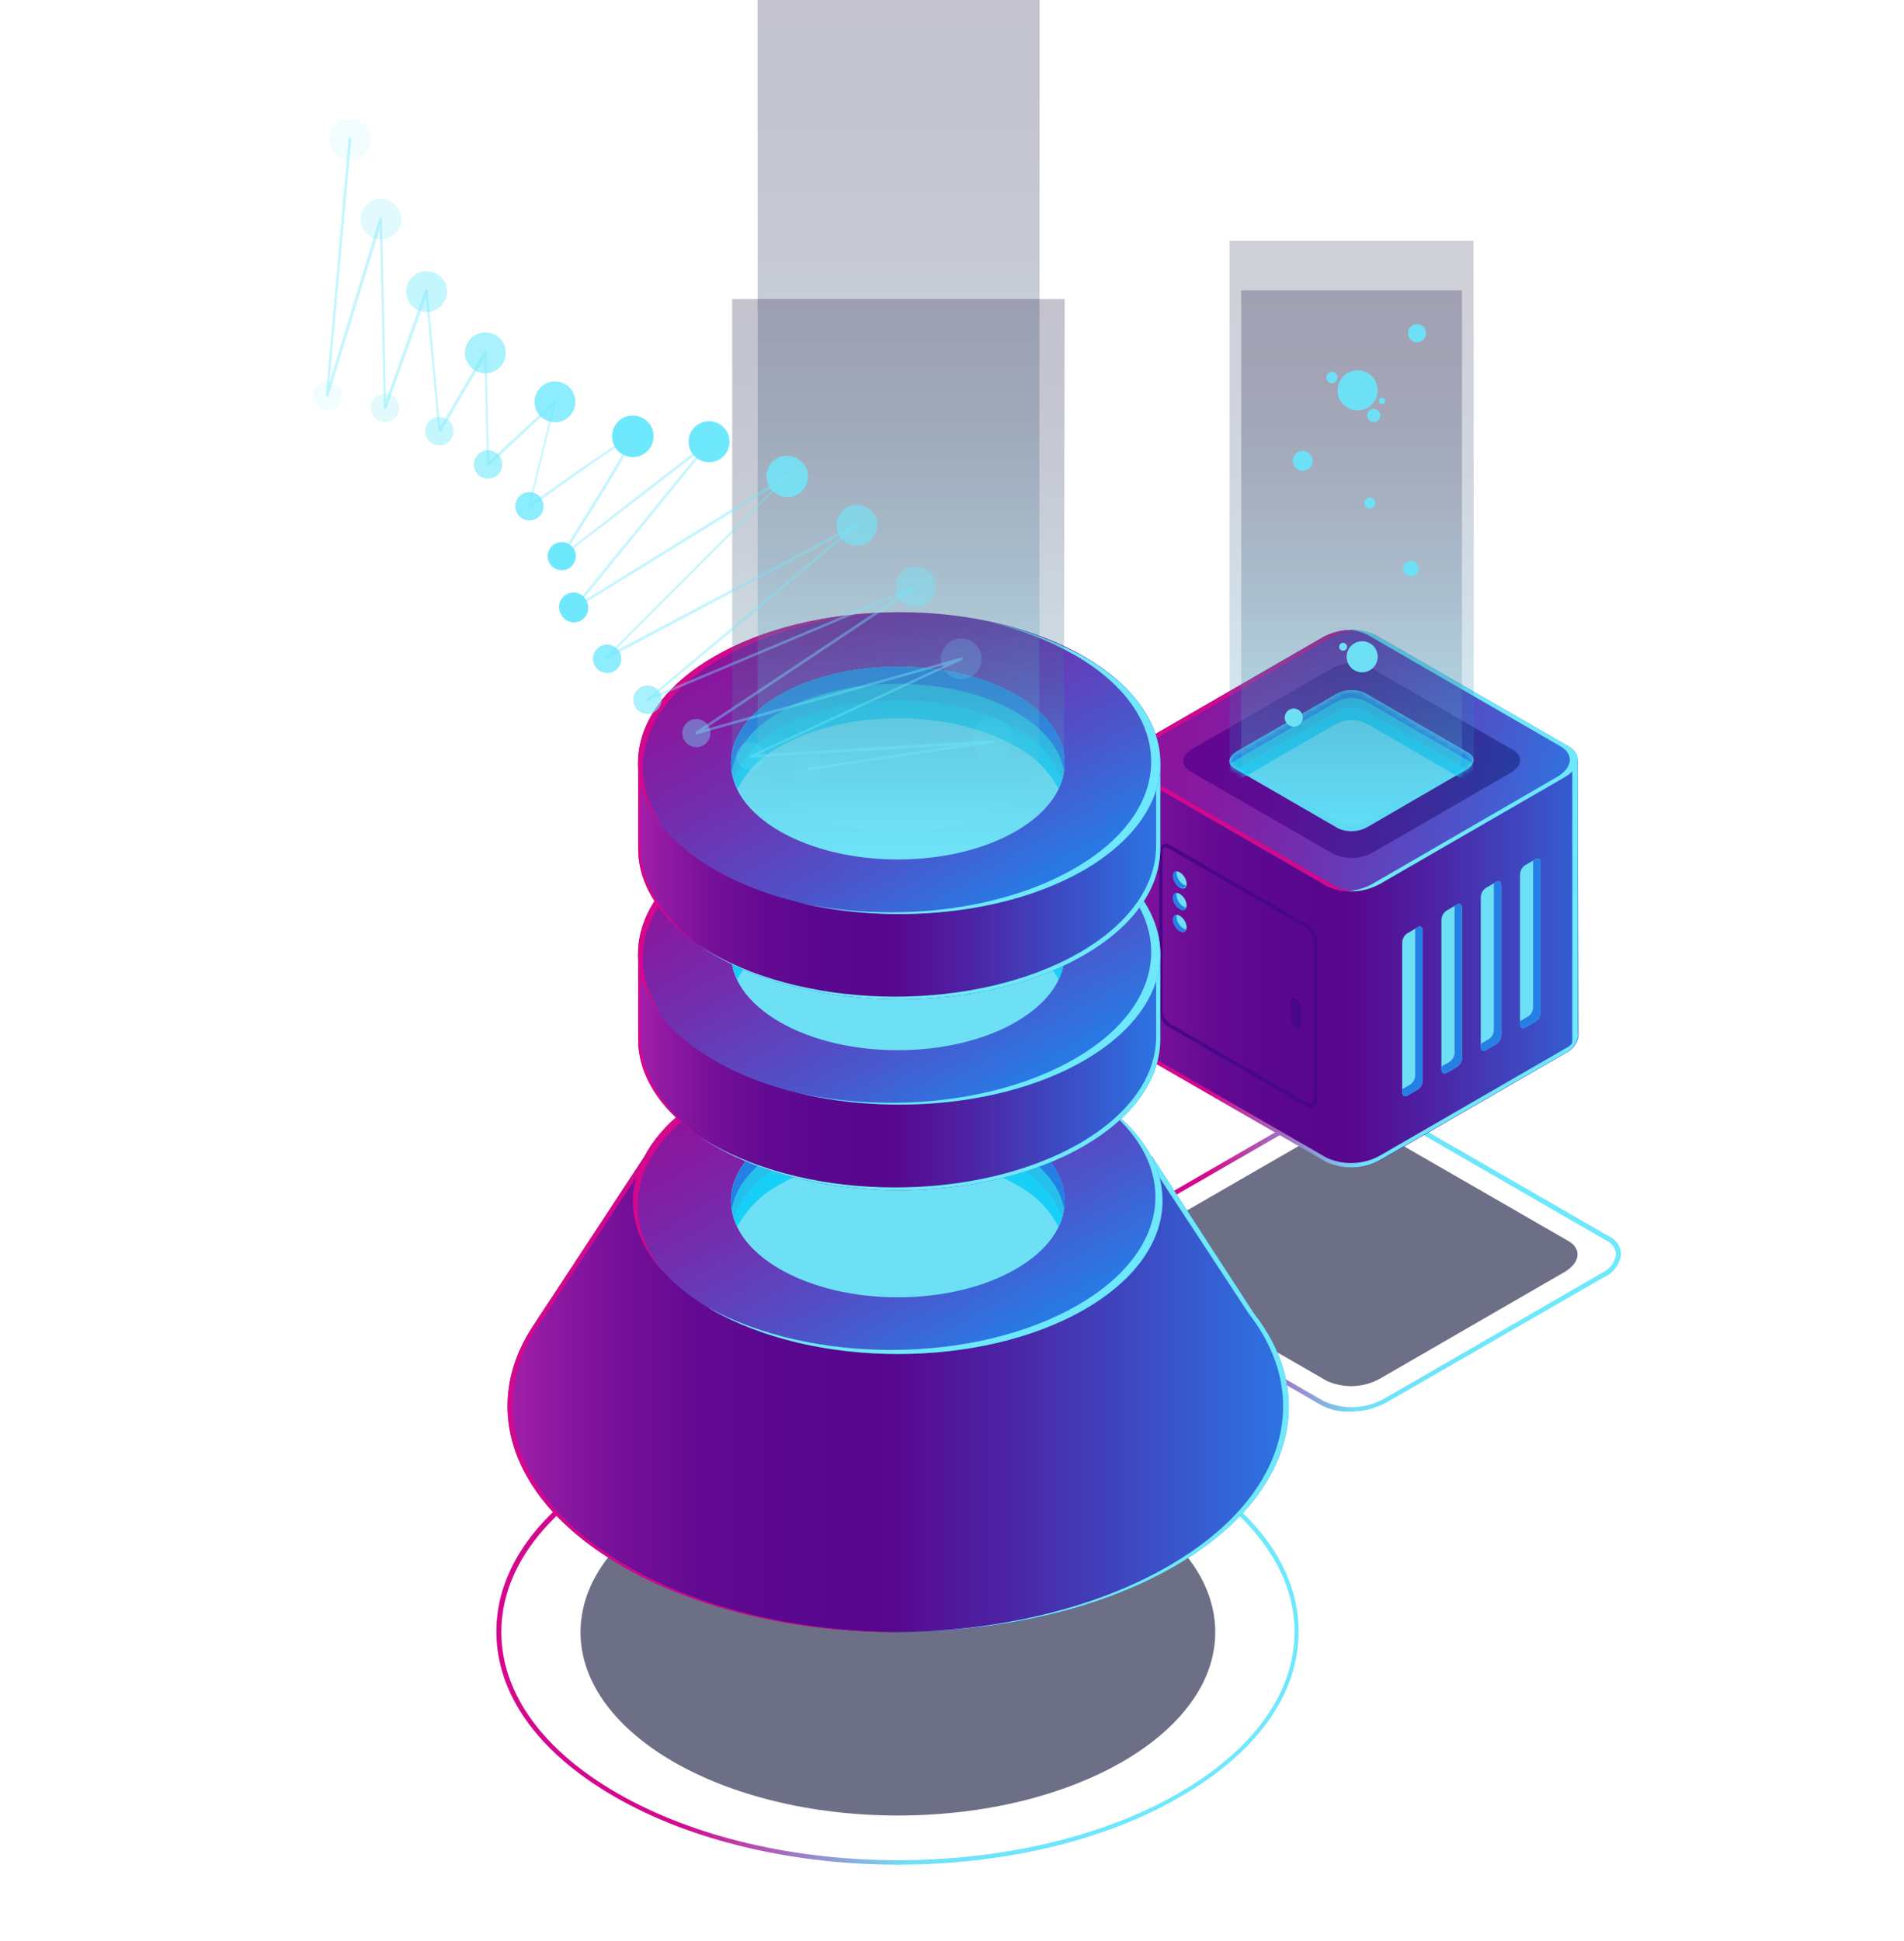 <svg width="314" height="320" viewBox="0 0 314 320" fill="none" xmlns="http://www.w3.org/2000/svg">
<g clip-path="url(#clip0_291_1568)">
<path opacity="0.6" d="M218.804 227.676L187.004 209.353C184.759 208.043 185.133 205.778 187.64 204.262L218.093 186.689C219.425 185.938 220.916 185.513 222.444 185.448C223.972 185.382 225.493 185.679 226.885 186.314L258.684 204.637C260.929 205.947 260.555 208.212 258.048 209.709L227.595 227.301C226.261 228.048 224.771 228.471 223.244 228.536C221.717 228.601 220.196 228.306 218.804 227.676Z" fill="#0C0F38"/>
<path d="M222.564 232.748C220.939 232.799 219.329 232.432 217.887 231.681L180.607 210.102C180.041 209.838 179.557 209.425 179.208 208.908C178.859 208.39 178.657 207.787 178.624 207.163C178.711 206.357 179.008 205.588 179.483 204.932C179.959 204.275 180.598 203.754 181.336 203.42L217.214 182.702C218.845 181.795 220.666 181.284 222.531 181.209C224.396 181.135 226.252 181.498 227.951 182.272L265.362 203.851C265.925 204.113 266.407 204.523 266.756 205.037C267.105 205.551 267.309 206.15 267.345 206.77C267.258 207.577 266.961 208.346 266.486 209.002C266.01 209.659 265.371 210.18 264.633 210.514L228.624 231.25C226.763 232.255 224.678 232.77 222.564 232.748ZM223.2 181.972C221.24 181.969 219.31 182.458 217.588 183.395L181.635 204.113C181.019 204.381 180.481 204.802 180.072 205.336C179.663 205.87 179.397 206.498 179.297 207.163C179.335 207.654 179.505 208.125 179.788 208.526C180.071 208.928 180.457 209.246 180.906 209.447L218.317 231.026C219.9 231.743 221.628 232.078 223.363 232.003C225.098 231.928 226.792 231.446 228.306 230.595L264.184 209.877C264.803 209.607 265.342 209.183 265.751 208.646C266.16 208.109 266.426 207.476 266.522 206.808C266.483 206.32 266.313 205.853 266.029 205.454C265.746 205.055 265.361 204.741 264.914 204.543L227.502 182.964C226.178 182.267 224.695 181.925 223.2 181.972Z" fill="url(#paint0_linear_291_1568)"/>
<path d="M260.2 125.414H244.468L226.96 115.288C225.566 114.662 224.046 114.37 222.519 114.435C220.993 114.5 219.503 114.92 218.168 115.663L201.333 125.414H185.601V170.949C185.6 171.446 185.742 171.933 186.011 172.351C186.28 172.77 186.664 173.101 187.116 173.307L218.916 191.629C220.309 192.26 221.829 192.554 223.356 192.489C224.883 192.424 226.374 192.002 227.708 191.255L258.161 173.662C258.711 173.417 259.194 173.042 259.569 172.569C259.943 172.097 260.198 171.541 260.312 170.949L260.2 125.414Z" fill="url(#paint1_linear_291_1568)"/>
<path d="M258.049 172.933L227.596 190.525C226.262 191.272 224.771 191.694 223.244 191.759C221.717 191.824 220.196 191.53 218.804 190.9L187.004 172.577C186.55 172.373 186.165 172.042 185.896 171.623C185.627 171.205 185.485 170.717 185.489 170.219V170.949C185.488 171.446 185.63 171.933 185.899 172.351C186.168 172.77 186.551 173.101 187.004 173.307L218.804 191.629C220.196 192.26 221.717 192.554 223.244 192.489C224.771 192.424 226.262 192.002 227.596 191.255L258.049 173.662C258.599 173.417 259.082 173.042 259.457 172.569C259.831 172.097 260.086 171.541 260.2 170.949V170.219C260.086 170.811 259.831 171.367 259.457 171.84C259.082 172.312 258.599 172.687 258.049 172.933Z" fill="url(#paint2_linear_291_1568)"/>
<path d="M186.574 171.679V126.143H202.305L219.14 116.393C220.474 115.646 221.965 115.223 223.492 115.158C225.019 115.093 226.54 115.388 227.932 116.018L245.441 126.143H260.181V125.414H244.449L226.941 115.288C225.547 114.662 224.027 114.37 222.501 114.435C220.974 114.5 219.484 114.92 218.149 115.663L201.314 125.414H185.582V170.949C185.581 171.446 185.723 171.933 185.992 172.351C186.261 172.77 186.645 173.101 187.097 173.307H187.285C187.056 173.102 186.874 172.851 186.752 172.57C186.629 172.289 186.568 171.985 186.574 171.679Z" fill="#D4088C"/>
<path d="M259.302 126.256V171.735C259.236 172.339 258.973 172.904 258.553 173.344C258.987 173.09 259.359 172.744 259.643 172.33C259.928 171.916 260.118 171.444 260.2 170.949V125.526C259.875 125.737 259.574 125.981 259.302 126.256Z" fill="#6EE8FC"/>
<path d="M218.804 146.094L187.004 127.772C184.759 126.462 185.133 124.197 187.64 122.681L218.093 105.088C219.428 104.345 220.919 103.925 222.446 103.864C223.973 103.802 225.493 104.1 226.885 104.733L258.684 123.055C260.929 124.347 260.555 126.63 258.048 128.127L227.595 145.72C226.261 146.466 224.771 146.889 223.244 146.954C221.717 147.019 220.196 146.725 218.804 146.094Z" fill="url(#paint3_linear_291_1568)"/>
<path d="M258.684 123.055L226.885 104.733C225.517 104.035 223.981 103.737 222.451 103.872C223.568 103.916 224.662 104.21 225.65 104.733L257.356 123.055C259.62 124.347 259.339 126.63 256.739 128.127L226.361 145.72C225.021 146.458 223.53 146.88 222.002 146.955C223.953 147.089 225.9 146.661 227.614 145.72L258.067 128.127C260.649 126.63 260.929 124.347 258.684 123.055Z" fill="#6EE8FC"/>
<path d="M219.889 140.798L196.263 127.173C194.58 126.2 194.804 124.496 196.731 123.43L219.402 110.329C220.399 109.771 221.511 109.455 222.652 109.407C223.792 109.358 224.928 109.578 225.968 110.048L249.575 123.692C251.258 124.665 251.034 126.349 249.107 127.435L226.436 140.536C225.441 141.09 224.331 141.402 223.193 141.448C222.056 141.493 220.924 141.271 219.889 140.798Z" fill="url(#paint4_linear_291_1568)"/>
<path d="M220.674 136.568L203.577 126.686C202.361 125.975 202.511 124.815 203.914 123.935L220.338 114.446C221.06 114.045 221.866 113.819 222.691 113.787C223.516 113.754 224.338 113.916 225.089 114.259L242.186 124.141C243.402 124.833 243.252 126.012 241.849 126.873L225.5 136.362C224.771 136.779 223.952 137.014 223.112 137.05C222.273 137.086 221.437 136.921 220.674 136.568Z" fill="#6DE0F6"/>
<path d="M220.225 146.094L188.426 127.772C186.181 126.462 186.555 124.197 189.062 122.681L219.515 105.088C220.833 104.365 222.297 103.95 223.798 103.872C221.851 103.746 219.907 104.168 218.187 105.088L187.734 122.681C185.133 124.197 184.853 126.424 187.098 127.772L218.897 146.094C220.29 146.796 221.853 147.088 223.405 146.936C222.295 146.906 221.206 146.618 220.225 146.094Z" fill="#D4088C"/>
<mask id="mask0_291_1568" style="mask-type:luminance" maskUnits="userSpaceOnUse" x="202" y="113" width="42" height="25">
<path d="M220.674 136.568L203.577 126.686C202.361 125.975 202.511 124.815 203.914 123.935L220.338 114.446C221.06 114.045 221.866 113.819 222.691 113.787C223.516 113.754 224.338 113.916 225.089 114.259L242.186 124.141C243.402 124.833 243.252 126.012 241.849 126.873L225.5 136.362C224.771 136.779 223.952 137.014 223.112 137.05C222.273 137.086 221.437 136.921 220.674 136.568Z" fill="white"/>
</mask>
<g mask="url(#mask0_291_1568)">
<path d="M203.914 125.282L220.337 115.794C221.058 115.39 221.863 115.16 222.689 115.125C223.514 115.089 224.336 115.247 225.089 115.588L242.204 125.47C242.433 125.616 242.635 125.8 242.803 126.012C242.905 125.854 242.97 125.676 242.995 125.49C243.019 125.304 243.002 125.114 242.945 124.935C242.888 124.756 242.792 124.592 242.664 124.455C242.536 124.318 242.379 124.21 242.204 124.141L225.089 114.259C224.337 113.916 223.516 113.754 222.691 113.787C221.866 113.819 221.059 114.045 220.337 114.446L203.914 123.935C202.81 124.571 202.492 125.451 202.96 126.143C203.209 125.789 203.535 125.494 203.914 125.282Z" fill="#267FE5"/>
<path d="M203.914 126.892L220.338 117.403C221.058 116.999 221.864 116.77 222.689 116.734C223.514 116.698 224.336 116.857 225.089 117.197L242.205 127.079C242.387 127.198 242.551 127.343 242.691 127.51C242.825 127.355 242.92 127.17 242.969 126.971C243.018 126.772 243.018 126.564 242.971 126.365C242.923 126.166 242.829 125.98 242.696 125.825C242.563 125.669 242.394 125.547 242.205 125.47L225.089 115.588C224.336 115.247 223.514 115.089 222.689 115.125C221.864 115.16 221.058 115.39 220.338 115.794L203.914 125.282C202.754 125.956 202.455 126.892 203.072 127.603C203.296 127.306 203.584 127.063 203.914 126.892Z" fill="#25BFEC"/>
<path d="M203.222 129.381C203.43 129.179 203.663 129.003 203.914 128.857L220.338 119.368C221.06 118.97 221.865 118.744 222.689 118.708C223.513 118.672 224.335 118.828 225.089 119.163L242.205 129.063C242.324 129.133 242.437 129.215 242.541 129.306C242.717 129.162 242.852 128.975 242.934 128.763C243.015 128.551 243.04 128.322 243.006 128.097C242.972 127.872 242.881 127.66 242.74 127.482C242.6 127.304 242.415 127.165 242.205 127.079L225.089 117.197C224.336 116.857 223.514 116.698 222.689 116.734C221.864 116.77 221.058 116.999 220.338 117.403L203.914 126.892C202.642 127.622 202.399 128.67 203.222 129.381Z" fill="#18D0F7"/>
</g>
<path d="M233.825 179.633L232.066 180.662C231.599 180.924 231.243 180.662 231.243 180.026V155.452C231.243 155.146 231.317 154.844 231.461 154.573C231.605 154.302 231.812 154.07 232.066 153.899L233.825 152.869C234.273 152.607 234.629 152.869 234.629 153.506V178.079C234.631 178.384 234.559 178.685 234.419 178.956C234.279 179.227 234.075 179.459 233.825 179.633Z" fill="#6DE0F6"/>
<path d="M233.825 152.869L233.394 153.113V177.256C233.395 177.562 233.32 177.864 233.176 178.135C233.033 178.406 232.825 178.638 232.571 178.809L231.243 179.595V180.026C231.243 180.643 231.599 180.924 232.066 180.662L233.825 179.633C234.075 179.459 234.279 179.227 234.419 178.956C234.559 178.685 234.631 178.384 234.629 178.079V153.506C234.629 152.888 234.273 152.607 233.825 152.869Z" fill="#267FE5"/>
<path d="M240.297 175.89L238.538 176.919C238.089 177.162 237.715 176.919 237.715 176.283V151.709C237.715 151.402 237.79 151.1 237.933 150.83C238.077 150.559 238.285 150.327 238.538 150.156L240.297 149.126C240.746 148.864 241.12 149.126 241.12 149.744V174.336C241.12 174.643 241.045 174.945 240.902 175.216C240.758 175.486 240.551 175.718 240.297 175.89Z" fill="#6DE0F6"/>
<path d="M246.788 172.146L245.029 173.157C244.562 173.419 244.206 173.157 244.206 172.539V147.966C244.206 147.659 244.281 147.357 244.424 147.086C244.568 146.816 244.776 146.584 245.029 146.412L246.788 145.383C247.237 145.121 247.592 145.383 247.592 146.001V170.593C247.595 170.898 247.523 171.199 247.382 171.47C247.242 171.74 247.038 171.973 246.788 172.146Z" fill="#6DE0F6"/>
<path d="M253.26 168.403L251.501 169.414C251.053 169.676 250.678 169.414 250.678 168.796V144.223C250.678 143.916 250.753 143.614 250.896 143.343C251.04 143.072 251.248 142.841 251.501 142.669L253.26 141.64C253.709 141.378 254.083 141.64 254.083 142.258V166.831C254.079 167.14 254.002 167.442 253.859 167.716C253.716 167.989 253.511 168.224 253.26 168.403Z" fill="#6DE0F6"/>
<path d="M240.297 149.126L239.885 149.37V173.513C239.886 173.819 239.811 174.121 239.667 174.392C239.524 174.663 239.316 174.894 239.062 175.066L237.715 175.852V176.283C237.715 176.9 238.089 177.162 238.538 176.919L240.297 175.89C240.551 175.718 240.758 175.486 240.902 175.216C241.045 174.945 241.12 174.643 241.12 174.336V149.744C241.12 149.145 240.746 148.864 240.297 149.126Z" fill="#267FE5"/>
<path d="M246.788 145.383L246.357 145.626V169.77C246.358 170.076 246.283 170.378 246.14 170.649C245.996 170.92 245.788 171.151 245.534 171.323L244.206 172.109V172.539C244.206 173.157 244.562 173.419 245.029 173.157L246.788 172.146C247.038 171.973 247.242 171.74 247.382 171.47C247.523 171.199 247.595 170.898 247.592 170.593V146.001C247.592 145.402 247.237 145.121 246.788 145.383Z" fill="#267FE5"/>
<path d="M253.26 141.64L252.83 141.883V166.027C252.832 166.331 252.76 166.632 252.62 166.903C252.48 167.174 252.276 167.406 252.025 167.58L250.678 168.366V168.796C250.678 169.414 251.053 169.676 251.501 169.414L253.26 168.403C253.511 168.224 253.716 167.989 253.859 167.716C254.002 167.442 254.079 167.14 254.083 166.831V142.258C254.083 141.659 253.709 141.378 253.26 141.64Z" fill="#267FE5"/>
<path d="M216.148 182.646C215.916 182.643 215.69 182.579 215.493 182.459L192.597 169.227C192.162 168.928 191.806 168.529 191.558 168.063C191.311 167.597 191.179 167.078 191.175 166.55V140.536C191.152 140.294 191.193 140.05 191.295 139.83C191.397 139.61 191.556 139.42 191.755 139.282C191.922 139.181 192.113 139.128 192.307 139.128C192.502 139.128 192.692 139.181 192.859 139.282L215.773 152.514C216.204 152.821 216.557 153.224 216.804 153.692C217.051 154.16 217.185 154.68 217.195 155.209V181.28C217.216 181.524 217.174 181.769 217.072 181.992C216.971 182.215 216.813 182.408 216.615 182.552C216.469 182.62 216.309 182.653 216.148 182.646ZM192.223 139.694H192.017C191.908 139.795 191.824 139.921 191.772 140.06C191.72 140.2 191.701 140.35 191.718 140.498V166.513C191.726 166.944 191.833 167.368 192.031 167.751C192.229 168.134 192.512 168.466 192.859 168.721L215.773 181.953C215.858 182.005 215.955 182.032 216.054 182.032C216.153 182.032 216.25 182.005 216.335 181.953C216.452 181.858 216.544 181.734 216.599 181.593C216.655 181.452 216.673 181.299 216.653 181.149V155.265C216.645 154.829 216.537 154.401 216.335 154.014C216.134 153.628 215.846 153.293 215.493 153.038L192.597 139.806C192.494 139.746 192.379 139.708 192.26 139.694H192.223Z" fill="#480689"/>
<path d="M195.702 145.72C195.702 146.431 195.197 146.712 194.58 146.356C194.262 146.151 193.996 145.876 193.801 145.551C193.606 145.227 193.489 144.862 193.458 144.485C193.458 143.774 193.963 143.474 194.58 143.83C194.899 144.038 195.166 144.316 195.361 144.644C195.556 144.972 195.672 145.34 195.702 145.72Z" fill="#6DE0F6"/>
<path d="M195.702 149.257C195.702 149.968 195.197 150.249 194.58 149.894C194.262 149.688 193.996 149.413 193.801 149.089C193.606 148.764 193.489 148.399 193.458 148.022C193.458 147.311 193.963 147.03 194.58 147.386C194.898 147.591 195.164 147.866 195.359 148.191C195.553 148.515 195.671 148.88 195.702 149.257Z" fill="#6DE0F6"/>
<path d="M195.702 152.869C195.702 153.58 195.197 153.88 194.58 153.524C194.262 153.319 193.996 153.044 193.801 152.719C193.606 152.395 193.489 152.03 193.458 151.653C193.458 150.942 193.963 150.642 194.58 150.998C194.898 151.203 195.164 151.478 195.359 151.803C195.553 152.127 195.671 152.492 195.702 152.869Z" fill="#6DE0F6"/>
<path d="M195.141 153.075C194.823 152.87 194.557 152.595 194.362 152.27C194.167 151.946 194.05 151.581 194.019 151.204C194.008 151.085 194.008 150.966 194.019 150.848C193.663 150.848 193.401 151.147 193.401 151.653C193.433 152.03 193.55 152.395 193.745 152.719C193.939 153.044 194.206 153.319 194.524 153.524C195.029 153.805 195.44 153.674 195.59 153.225C195.43 153.213 195.276 153.162 195.141 153.075Z" fill="#267FE5"/>
<path d="M195.141 149.463C194.823 149.258 194.557 148.983 194.362 148.658C194.167 148.334 194.05 147.969 194.019 147.592C194.005 147.473 194.005 147.354 194.019 147.236C193.663 147.236 193.401 147.517 193.401 148.022C193.433 148.399 193.55 148.764 193.745 149.089C193.939 149.413 194.206 149.688 194.524 149.894C195.029 150.193 195.44 150.043 195.59 149.613C195.432 149.594 195.279 149.543 195.141 149.463Z" fill="#267FE5"/>
<path d="M195.141 145.832C194.823 145.627 194.557 145.352 194.362 145.027C194.167 144.703 194.05 144.338 194.019 143.961C194.008 143.842 194.008 143.723 194.019 143.605C193.663 143.605 193.401 143.905 193.401 144.41C193.433 144.787 193.55 145.152 193.745 145.476C193.939 145.801 194.206 146.076 194.524 146.281C195.029 146.562 195.44 146.431 195.59 145.982C195.43 145.971 195.276 145.919 195.141 145.832Z" fill="#267FE5"/>
<path d="M214.127 169.676L213.379 169.246C213.254 169.156 213.152 169.038 213.081 168.901C213.009 168.765 212.97 168.614 212.968 168.46V164.904C212.968 164.604 213.155 164.454 213.379 164.585L214.127 165.016C214.254 165.109 214.357 165.23 214.428 165.37C214.499 165.509 214.537 165.664 214.539 165.821V169.358C214.539 169.657 214.277 169.807 214.127 169.676Z" fill="#480689"/>
<path style="mix-blend-mode:lighten" opacity="0.2" d="M243.009 39.696H202.773V125.507C202.787 125.758 202.87 126.001 203.012 126.208C203.153 126.416 203.349 126.581 203.577 126.686L220.674 136.568C221.437 136.921 222.273 137.086 223.112 137.05C223.952 137.015 224.771 136.779 225.5 136.362L241.905 126.892C242.203 126.757 242.464 126.552 242.666 126.294C242.867 126.037 243.004 125.735 243.065 125.414L243.009 39.696Z" fill="url(#paint5_linear_291_1568)"/>
<path style="mix-blend-mode:lighten" opacity="0.25" d="M241.101 47.875H204.7V125.545C204.715 125.771 204.791 125.99 204.919 126.177C205.047 126.365 205.223 126.515 205.429 126.611L220.899 135.539C221.58 135.847 222.323 135.993 223.07 135.963C223.817 135.934 224.547 135.731 225.201 135.37L240.054 126.78C240.318 126.658 240.55 126.476 240.732 126.249C240.914 126.021 241.04 125.755 241.101 125.47V47.875Z" fill="url(#paint6_linear_291_1568)"/>
<path d="M214.857 118.32C214.857 118.717 214.699 119.098 214.419 119.379C214.138 119.66 213.757 119.818 213.36 119.818C212.964 119.818 212.583 119.66 212.302 119.379C212.022 119.098 211.864 118.717 211.864 118.32C211.864 117.923 212.022 117.542 212.302 117.262C212.583 116.981 212.964 116.823 213.36 116.823C213.757 116.823 214.138 116.981 214.419 117.262C214.699 117.542 214.857 117.923 214.857 118.32Z" fill="#6DE0F6"/>
<path d="M227.203 108.289C227.203 108.796 227.052 109.292 226.771 109.713C226.489 110.135 226.089 110.464 225.621 110.658C225.152 110.852 224.637 110.902 224.14 110.803C223.643 110.705 223.186 110.46 222.828 110.102C222.469 109.743 222.225 109.286 222.126 108.789C222.028 108.292 222.078 107.776 222.272 107.307C222.466 106.839 222.795 106.439 223.216 106.157C223.638 105.875 224.133 105.725 224.64 105.725C224.977 105.722 225.311 105.787 225.623 105.915C225.936 106.043 226.219 106.232 226.457 106.47C226.696 106.709 226.885 106.992 227.013 107.305C227.14 107.617 227.205 107.951 227.203 108.289Z" fill="#6DE0F6"/>
<path d="M221.497 107.297C221.859 107.297 222.152 107.004 222.152 106.642C222.152 106.28 221.859 105.987 221.497 105.987C221.136 105.987 220.843 106.28 220.843 106.642C220.843 107.004 221.136 107.297 221.497 107.297Z" fill="#6DE0F6"/>
<path d="M233.937 93.784C233.933 94.035 233.855 94.279 233.713 94.486C233.571 94.693 233.371 94.853 233.139 94.946C232.906 95.04 232.651 95.062 232.405 95.011C232.16 94.96 231.935 94.837 231.759 94.659C231.583 94.48 231.464 94.253 231.416 94.007C231.368 93.76 231.395 93.506 231.491 93.274C231.588 93.043 231.751 92.845 231.96 92.706C232.169 92.567 232.414 92.493 232.665 92.493C232.833 92.493 233 92.526 233.156 92.591C233.311 92.656 233.452 92.752 233.571 92.872C233.689 92.992 233.782 93.135 233.845 93.291C233.908 93.448 233.939 93.615 233.937 93.784Z" fill="#6DE0F6"/>
<path d="M226.829 82.91C226.832 83.093 226.781 83.273 226.682 83.427C226.583 83.58 226.44 83.701 226.271 83.772C226.103 83.844 225.917 83.864 225.738 83.829C225.558 83.794 225.393 83.707 225.264 83.577C225.135 83.448 225.047 83.283 225.012 83.103C224.978 82.924 224.997 82.738 225.069 82.569C225.141 82.401 225.261 82.258 225.415 82.159C225.568 82.059 225.748 82.008 225.931 82.012C226.167 82.017 226.393 82.113 226.56 82.28C226.728 82.448 226.824 82.674 226.829 82.91Z" fill="#6DE0F6"/>
<path d="M216.484 75.986C216.484 76.312 216.387 76.631 216.206 76.902C216.024 77.174 215.766 77.385 215.464 77.509C215.162 77.633 214.83 77.664 214.51 77.599C214.19 77.534 213.897 77.376 213.668 77.143C213.438 76.911 213.283 76.616 213.222 76.295C213.16 75.974 213.195 75.643 213.323 75.342C213.45 75.041 213.664 74.786 213.937 74.607C214.211 74.428 214.531 74.335 214.857 74.338C215.29 74.343 215.704 74.519 216.009 74.828C216.314 75.136 216.484 75.552 216.484 75.986Z" fill="#6DE0F6"/>
<path d="M227.203 64.382C227.199 65.036 227.002 65.675 226.636 66.217C226.269 66.759 225.751 67.181 225.146 67.429C224.541 67.677 223.875 67.74 223.234 67.61C222.593 67.48 222.005 67.163 221.544 66.699C221.083 66.235 220.769 65.645 220.643 65.002C220.517 64.36 220.583 63.695 220.835 63.091C221.086 62.487 221.51 61.971 222.054 61.607C222.598 61.244 223.238 61.05 223.892 61.05C224.328 61.05 224.76 61.137 225.163 61.304C225.566 61.472 225.932 61.718 226.239 62.027C226.547 62.337 226.791 62.704 226.956 63.108C227.121 63.512 227.205 63.945 227.203 64.382Z" fill="#6DE0F6"/>
<path d="M220.562 62.267C220.565 62.386 220.543 62.505 220.499 62.617C220.455 62.728 220.39 62.829 220.306 62.914C220.222 63 220.122 63.068 220.012 63.114C219.902 63.16 219.784 63.184 219.664 63.184C219.416 63.184 219.178 63.086 219.003 62.91C218.828 62.734 218.729 62.496 218.729 62.248C218.729 62 218.828 61.762 219.003 61.587C219.178 61.411 219.416 61.312 219.664 61.312C219.787 61.312 219.909 61.337 220.021 61.386C220.134 61.434 220.236 61.506 220.32 61.595C220.404 61.685 220.469 61.79 220.511 61.906C220.552 62.022 220.57 62.144 220.562 62.267Z" fill="#6DE0F6"/>
<path d="M227.633 68.35C227.653 68.503 227.64 68.659 227.596 68.806C227.551 68.954 227.475 69.091 227.373 69.207C227.271 69.323 227.146 69.417 227.005 69.481C226.865 69.544 226.712 69.577 226.557 69.577C226.403 69.577 226.25 69.544 226.109 69.481C225.969 69.417 225.843 69.323 225.741 69.207C225.64 69.091 225.564 68.954 225.519 68.806C225.474 68.659 225.462 68.503 225.482 68.35C225.516 68.089 225.644 67.849 225.842 67.675C226.04 67.502 226.294 67.406 226.557 67.406C226.82 67.406 227.075 67.502 227.272 67.675C227.47 67.849 227.598 68.089 227.633 68.35Z" fill="#6DE0F6"/>
<path d="M228.437 66.104C228.437 66.243 228.382 66.376 228.284 66.474C228.186 66.573 228.052 66.628 227.913 66.628C227.774 66.628 227.641 66.573 227.543 66.474C227.445 66.376 227.39 66.243 227.39 66.104C227.39 65.965 227.445 65.831 227.543 65.733C227.641 65.635 227.774 65.58 227.913 65.58C228.052 65.58 228.186 65.635 228.284 65.733C228.382 65.831 228.437 65.965 228.437 66.104Z" fill="#6DE0F6"/>
<path d="M233.693 56.428C234.52 56.428 235.19 55.757 235.19 54.93C235.19 54.103 234.52 53.433 233.693 53.433C232.867 53.433 232.197 54.103 232.197 54.93C232.197 55.757 232.867 56.428 233.693 56.428Z" fill="#6DE0F6"/>
<path opacity="0.6" d="M148.077 299.338C176.983 299.338 200.416 285.805 200.416 269.112C200.416 252.419 176.983 238.886 148.077 238.886C119.171 238.886 95.739 252.419 95.739 269.112C95.739 285.805 119.171 299.338 148.077 299.338Z" fill="#0C0F38"/>
<path d="M148.077 307.442C131.242 307.442 114.257 303.699 101.313 296.212C88.761 288.97 81.859 279.368 81.859 269.019C81.859 258.669 88.761 249.087 101.313 241.825C127.052 226.965 168.953 226.965 194.711 241.825C207.244 249.087 214.165 258.669 214.165 269.019C214.165 279.368 207.244 288.97 194.711 296.212C181.897 303.717 164.987 307.442 148.077 307.442ZM148.077 231.494C131.242 231.494 114.538 235.237 101.762 242.555C89.453 249.667 82.682 259.081 82.682 269.094C82.682 279.106 89.453 288.539 101.762 295.632C127.314 310.399 168.859 310.399 194.412 295.632C206.701 288.539 213.473 279.106 213.491 269.094C213.51 259.081 206.701 249.667 194.412 242.555C181.635 235.181 164.856 231.494 148.077 231.494Z" fill="url(#paint7_linear_291_1568)"/>
<path d="M206.795 216.559L189.96 190.637L185.077 201.38C162.911 192.397 133.206 192.434 111.077 201.38L106.307 190.637L87.602 219.085C79.278 232.186 84.253 247.627 102.566 258.201C127.744 272.743 168.56 272.743 193.738 258.201C213.173 246.934 217.551 230.258 206.795 216.559Z" fill="url(#paint8_linear_291_1568)"/>
<path d="M111.9 201.455C123.495 196.932 135.838 194.634 148.283 194.68C135.815 194.543 123.431 196.739 111.769 201.156L111.9 201.455Z" fill="#D4088C"/>
<path d="M185.9 201.362L190.39 191.442L189.96 190.637L185.208 201.081L185.9 201.362Z" fill="#D4088C"/>
<path d="M103.408 258.201C85.076 247.608 80.1 232.261 88.443 219.067L106.681 191.442L106.326 190.619L87.62 219.067C79.296 232.167 84.272 247.608 102.585 258.182C115.23 265.5 131.971 269.243 148.657 269.093C132.271 269.056 115.903 265.5 103.408 258.201Z" fill="#D4088C"/>
<path d="M183.936 201.38L184.086 201.043C172.378 196.666 159.958 194.508 147.46 194.68C159.932 194.598 172.307 196.871 183.936 201.38Z" fill="#6EE8FC"/>
<path d="M109.936 201.455L110.834 201.118L106.55 191.236L105.933 192.247L109.936 201.455Z" fill="#6EE8FC"/>
<path d="M206.795 216.559L189.96 190.637L189.529 191.592L205.916 216.559C216.615 230.258 212.219 246.934 192.728 258.201C180.27 265.406 163.996 269.019 147.666 269.093C164.351 269.093 181.056 265.556 193.775 258.201C213.173 246.934 217.551 230.258 206.795 216.559Z" fill="#6EE8FC"/>
<path d="M178.96 215.848C161.919 225.711 134.254 225.711 117.231 215.848C100.209 205.984 100.172 190.02 117.231 180.175C134.291 170.331 161.938 170.312 178.96 180.175C195.983 190.039 196.02 206.003 178.96 215.848Z" fill="url(#paint9_linear_291_1568)"/>
<path d="M167.513 209.241C156.775 215.454 139.36 215.454 128.605 209.241C117.849 203.027 117.867 192.977 128.605 186.782C139.342 180.587 156.775 180.568 167.513 186.782C178.25 192.996 178.287 203.046 167.513 209.241Z" fill="url(#paint10_linear_291_1568)"/>
<path d="M167.513 209.241C156.775 215.454 139.36 215.454 128.605 209.241C117.849 203.027 117.867 192.977 128.605 186.782C139.342 180.587 156.775 180.568 167.513 186.782C178.25 192.996 178.287 203.046 167.513 209.241Z" fill="#6DE0F6"/>
<path d="M128.623 195.298C139.379 189.084 156.794 189.084 167.531 195.298C170.529 196.858 172.982 199.292 174.565 202.279C177.146 196.926 174.808 191.049 167.531 186.782C156.794 180.568 139.379 180.568 128.623 186.782C121.365 190.974 119.027 196.926 121.59 202.279C123.181 199.298 125.632 196.866 128.623 195.298Z" fill="#18D0F7"/>
<path d="M128.623 192.284C139.379 186.071 156.794 186.071 167.531 192.284C171.059 194.038 173.788 197.069 175.163 200.763C176.66 195.84 174.134 190.581 167.531 186.782C156.794 180.568 139.379 180.568 128.623 186.782C122.039 190.525 119.513 195.84 121.01 200.763C122.376 197.07 125.099 194.037 128.623 192.284Z" fill="#25BFEC"/>
<path d="M128.623 189.608C139.379 183.394 156.794 183.394 167.531 189.608C172.282 192.341 174.92 195.84 175.481 199.434C176.173 194.905 173.611 190.244 167.531 186.782C156.794 180.568 139.379 180.568 128.623 186.782C122.637 190.244 119.981 194.905 120.692 199.434C121.234 195.84 123.872 192.341 128.623 189.608Z" fill="#267FE5"/>
<path d="M117.924 181.074C134.983 171.229 162.649 171.229 179.653 181.074C182.536 182.692 185.154 184.743 187.415 187.156C185.026 184.332 182.142 181.966 178.904 180.175C161.845 170.312 134.198 170.312 117.175 180.175C103.296 188.186 100.714 200.239 109.412 209.784C101.687 200.388 104.493 188.766 117.924 181.074Z" fill="#D4088C"/>
<path d="M178.96 180.175C178.717 180.026 178.437 179.895 178.175 179.764C194.804 189.627 194.673 205.404 177.763 215.174C160.853 224.943 133.88 224.999 116.782 215.585C116.912 215.684 117.05 215.771 117.194 215.847C134.254 225.711 161.919 225.711 178.923 215.847C195.927 205.984 196.02 190.02 178.96 180.175Z" fill="#6EE8FC"/>
<path d="M191.344 171.342V157.268H183.712C182.158 155.964 180.493 154.799 178.736 153.786C161.901 144.073 134.665 144.073 117.849 153.786C116.086 154.799 114.415 155.964 112.854 157.268H105.241V171.36C105.241 177.742 109.45 184.106 117.849 188.953C134.684 198.667 161.919 198.667 178.736 188.953C187.154 184.087 191.344 177.724 191.344 171.342Z" fill="url(#paint11_linear_291_1568)"/>
<path d="M105.634 171.005V157.268H105.241V171.36C105.241 177.069 108.627 182.758 115.379 187.362C108.889 182.571 105.634 176.788 105.634 171.005Z" fill="#D4088C"/>
<path d="M190.67 157.268V170.893C190.67 177.275 186.461 183.638 178.063 188.504C161.227 198.217 133.973 198.217 117.175 188.504C116.315 187.999 115.529 187.493 114.762 186.969C115.716 187.643 116.745 188.317 117.849 188.953C134.684 198.667 161.919 198.667 178.736 188.953C187.154 184.087 191.344 177.724 191.344 171.342V157.268H190.67Z" fill="#6EE8FC"/>
<path d="M148.302 182.159C172.083 182.159 191.362 171.023 191.362 157.286C191.362 143.549 172.083 132.413 148.302 132.413C124.52 132.413 105.241 143.549 105.241 157.286C105.241 171.023 124.52 182.159 148.302 182.159Z" fill="url(#paint12_linear_291_1568)"/>
<path d="M119.009 139.937C128.512 134.887 139.132 132.312 149.892 132.451C138.35 132.189 126.659 134.584 117.849 139.693C104.755 147.18 101.743 158.615 109.225 167.655C102.772 158.409 106.045 147.442 119.009 139.937Z" fill="#D4088C"/>
<path d="M178.736 139.694C173.975 137.059 168.841 135.166 163.51 134.079C168.306 135.199 172.922 136.988 177.221 139.394C194.056 149.108 194.056 164.866 177.221 174.58C164.875 181.71 146.899 183.582 131.56 180.194C147.217 183.937 165.979 182.234 178.736 174.879C195.571 165.147 195.571 149.463 178.736 139.694Z" fill="#6EE8FC"/>
<path d="M167.513 168.516C156.775 174.71 139.36 174.71 128.605 168.516C117.849 162.321 117.867 152.233 128.605 146.057C139.342 139.881 156.775 139.843 167.513 146.057C178.25 152.27 178.287 162.302 167.513 168.516Z" fill="#6DE0F6"/>
<path d="M128.623 154.554C139.379 148.34 156.794 148.34 167.531 154.554C170.529 156.114 172.982 158.548 174.565 161.535C177.146 156.182 174.808 150.305 167.531 146.038C156.794 139.825 139.379 139.825 128.623 146.038C121.365 150.23 119.027 156.182 121.59 161.535C123.181 158.555 125.632 156.122 128.623 154.554Z" fill="#18D0F7"/>
<path d="M128.623 151.541C139.379 145.327 156.794 145.327 167.531 151.541C171.059 153.294 173.788 156.325 175.163 160.019C176.66 155.096 174.134 149.837 167.531 146.038C156.794 139.825 139.379 139.825 128.623 146.038C122.039 149.781 119.513 155.096 121.01 160.019C122.376 156.326 125.099 153.293 128.623 151.541Z" fill="#25BFEC"/>
<path d="M128.623 148.864C139.379 142.651 156.794 142.651 167.531 148.864C172.282 151.615 174.92 155.096 175.481 158.69C176.173 154.161 173.611 149.501 167.531 146.038C156.794 139.825 139.379 139.825 128.623 146.038C122.619 149.463 119.981 154.161 120.748 158.69C121.234 155.078 123.872 151.597 128.623 148.864Z" fill="#267FE5"/>
<path d="M191.344 139.881V125.807H183.712C182.158 124.503 180.493 123.338 178.736 122.325C161.901 112.612 134.665 112.612 117.849 122.325C116.086 123.338 114.415 124.503 112.854 125.807H105.241V139.899C105.241 146.263 109.45 152.626 117.849 157.492C134.684 167.206 161.919 167.206 178.736 157.492C187.154 152.626 191.344 146.263 191.344 139.881Z" fill="url(#paint13_linear_291_1568)"/>
<path d="M105.634 139.544V125.807H105.241V139.899C105.241 145.608 108.627 151.297 115.379 155.901C108.889 151.11 105.634 145.327 105.634 139.544Z" fill="#D4088C"/>
<path d="M190.67 125.807V139.432C190.67 145.795 186.461 152.177 178.063 157.043C161.227 166.756 133.973 166.756 117.175 157.043C116.315 156.538 115.529 156.032 114.762 155.508C115.716 156.182 116.745 156.856 117.849 157.492C134.684 167.206 161.919 167.206 178.736 157.492C187.154 152.626 191.344 146.263 191.344 139.881V125.807H190.67Z" fill="#6EE8FC"/>
<path d="M148.302 150.68C172.083 150.68 191.362 139.544 191.362 125.807C191.362 112.07 172.083 100.933 148.302 100.933C124.52 100.933 105.241 112.07 105.241 125.807C105.241 139.544 124.52 150.68 148.302 150.68Z" fill="url(#paint14_linear_291_1568)"/>
<path d="M119.009 108.476C128.512 103.426 139.132 100.851 149.892 100.99C138.35 100.728 126.659 103.123 117.849 108.214C104.755 115.7 101.743 127.154 109.225 136.194C102.772 127.004 106.045 115.981 119.009 108.476Z" fill="#D4088C"/>
<path d="M178.736 108.289C173.972 105.662 168.838 103.769 163.51 102.674C168.306 103.794 172.922 105.583 177.221 107.989C194.056 117.703 194.056 133.461 177.221 143.175C164.875 150.305 146.899 152.177 131.56 148.789C147.217 152.532 165.979 150.829 178.736 143.474C195.571 133.686 195.571 117.927 178.736 108.289Z" fill="#6EE8FC"/>
<path d="M167.513 137.055C156.775 143.249 139.36 143.249 128.605 137.055C117.849 130.86 117.867 120.791 128.605 114.596C139.342 108.401 156.775 108.382 167.513 114.596C178.25 120.809 178.287 130.841 167.513 137.055Z" fill="#6DE0F6"/>
<path d="M128.623 123.093C139.379 116.879 156.794 116.879 167.531 123.093C170.529 124.653 172.982 127.087 174.565 130.074C177.146 124.721 174.808 118.844 167.531 114.577C156.794 108.364 139.379 108.364 128.623 114.577C121.365 118.769 119.027 124.721 121.59 130.074C123.181 127.094 125.632 124.661 128.623 123.093Z" fill="#18D0F7"/>
<path d="M128.623 120.08C139.379 113.866 156.794 113.866 167.531 120.08C171.059 121.833 173.788 124.864 175.163 128.558C176.66 123.636 174.134 118.376 167.531 114.577C156.794 108.364 139.379 108.364 128.623 114.577C122.039 118.32 119.513 123.636 121.01 128.558C122.376 124.865 125.099 121.832 128.623 120.08Z" fill="#25BFEC"/>
<path d="M128.623 117.403C139.379 111.19 156.794 111.19 167.531 117.403C172.282 120.136 174.92 123.636 175.481 127.229C176.173 122.7 173.611 118.04 167.531 114.577C156.794 108.364 139.379 108.364 128.623 114.577C122.637 118.04 119.981 122.7 120.692 127.229C121.234 123.636 123.872 120.136 128.623 117.403Z" fill="#267FE5"/>
<path style="mix-blend-mode:lighten" opacity="0.25" d="M175.575 49.297H120.748V125.226C120.43 129.494 123.086 133.817 128.736 137.092C139.435 143.268 156.794 143.268 167.475 137.092C173.087 133.817 175.781 129.494 175.463 125.226L175.575 49.297Z" fill="url(#paint15_linear_291_1568)"/>
<path style="mix-blend-mode:lighten" opacity="0.25" d="M171.441 0H124.938V123.261C124.658 126.892 126.921 130.56 131.71 133.33C140.801 138.589 155.522 138.589 164.613 133.33C169.402 130.56 171.665 126.892 171.403 123.261L171.441 0Z" fill="url(#paint16_linear_291_1568)"/>
<path d="M117.868 69.585C117.007 69.337 116.083 69.441 115.299 69.874C114.515 70.308 113.935 71.035 113.687 71.896C113.439 72.757 113.543 73.682 113.976 74.466C114.409 75.251 115.136 75.831 115.997 76.079C116.423 76.202 116.869 76.24 117.31 76.19C117.751 76.14 118.178 76.004 118.566 75.79C118.954 75.575 119.296 75.286 119.573 74.939C119.849 74.592 120.055 74.194 120.178 73.768C120.301 73.341 120.338 72.895 120.289 72.454C120.239 72.013 120.103 71.586 119.888 71.198C119.674 70.809 119.385 70.467 119.038 70.19C118.692 69.913 118.294 69.708 117.868 69.585Z" fill="#6EE8FC"/>
<path opacity="0.8" d="M131.336 75.517C130.539 75.106 129.612 75.027 128.758 75.299C127.904 75.571 127.193 76.171 126.781 76.968C126.369 77.765 126.29 78.692 126.562 79.547C126.834 80.402 127.434 81.113 128.23 81.525C128.627 81.751 129.065 81.893 129.519 81.944C129.972 81.995 130.431 81.953 130.867 81.821C131.304 81.689 131.709 81.47 132.059 81.176C132.408 80.883 132.694 80.522 132.9 80.114C133.105 79.707 133.226 79.262 133.254 78.806C133.283 78.351 133.218 77.894 133.065 77.464C132.912 77.034 132.673 76.64 132.363 76.306C132.053 75.971 131.678 75.703 131.261 75.517H131.336Z" fill="#6EE8FC"/>
<path opacity="0.6" d="M143.382 83.958C142.857 83.549 142.223 83.304 141.559 83.255C140.895 83.207 140.232 83.356 139.653 83.684C139.074 84.012 138.605 84.504 138.305 85.099C138.006 85.694 137.889 86.364 137.97 87.025C138.051 87.686 138.326 88.308 138.76 88.813C139.194 89.317 139.768 89.682 140.409 89.861C141.05 90.039 141.73 90.024 142.362 89.816C142.995 89.608 143.551 89.218 143.962 88.694C144.235 88.345 144.437 87.945 144.556 87.519C144.674 87.092 144.708 86.645 144.654 86.206C144.6 85.766 144.46 85.341 144.242 84.955C144.023 84.57 143.731 84.231 143.382 83.958Z" fill="#6EE8FC"/>
<path opacity="0.4" d="M153.558 94.57C153.123 94.066 152.549 93.701 151.907 93.523C151.266 93.345 150.586 93.361 149.954 93.57C149.321 93.778 148.765 94.17 148.355 94.695C147.945 95.219 147.699 95.854 147.65 96.518C147.6 97.182 147.748 97.847 148.076 98.427C148.403 99.007 148.895 99.476 149.49 99.777C150.084 100.077 150.754 100.194 151.415 100.114C152.076 100.033 152.698 99.758 153.203 99.324C153.538 99.035 153.813 98.683 154.013 98.288C154.212 97.893 154.332 97.462 154.365 97.021C154.398 96.579 154.344 96.136 154.205 95.715C154.067 95.295 153.847 94.906 153.558 94.57Z" fill="#6EE8FC"/>
<path opacity="0.2" d="M161.452 106.979C161.125 106.398 160.633 105.928 160.038 105.627C159.443 105.326 158.773 105.209 158.111 105.289C157.45 105.37 156.828 105.645 156.323 106.08C155.818 106.515 155.453 107.09 155.275 107.733C155.097 108.375 155.113 109.056 155.322 109.689C155.53 110.322 155.922 110.879 156.447 111.289C156.972 111.699 157.607 111.944 158.272 111.993C158.936 112.042 159.6 111.893 160.18 111.564C160.956 111.124 161.525 110.394 161.764 109.534C162.002 108.675 161.89 107.756 161.452 106.979Z" fill="#6EE8FC"/>
<path opacity="0.1" d="M166.914 122.325C167.015 121.669 166.92 120.997 166.641 120.395C166.362 119.792 165.911 119.286 165.345 118.939C164.779 118.592 164.123 118.42 163.46 118.445C162.796 118.47 162.155 118.691 161.617 119.079C161.078 119.467 160.667 120.007 160.434 120.628C160.201 121.25 160.156 121.927 160.307 122.574C160.457 123.221 160.795 123.809 161.278 124.264C161.762 124.72 162.369 125.022 163.023 125.133C163.463 125.21 163.915 125.198 164.351 125.098C164.786 124.998 165.198 124.812 165.56 124.55C165.923 124.289 166.23 123.957 166.462 123.575C166.695 123.193 166.848 122.768 166.914 122.325Z" fill="#6EE8FC"/>
<path d="M107.658 72.869C108.173 71.049 107.116 69.156 105.297 68.641C103.477 68.126 101.585 69.183 101.071 71.004C100.556 72.824 101.613 74.717 103.432 75.232C105.252 75.747 107.144 74.689 107.658 72.869Z" fill="#6EE8FC"/>
<path opacity="0.8" d="M90.014 69.267C90.609 69.565 91.279 69.681 91.94 69.598C92.6 69.516 93.222 69.24 93.725 68.804C94.229 68.369 94.592 67.794 94.769 67.152C94.947 66.51 94.93 65.83 94.721 65.198C94.512 64.566 94.12 64.01 93.596 63.6C93.071 63.19 92.437 62.945 91.773 62.896C91.109 62.846 90.446 62.995 89.867 63.323C89.287 63.651 88.818 64.143 88.518 64.737C88.316 65.132 88.194 65.564 88.16 66.006C88.126 66.449 88.18 66.894 88.32 67.315C88.459 67.737 88.68 68.126 88.971 68.461C89.262 68.796 89.617 69.07 90.014 69.267Z" fill="#6EE8FC"/>
<path opacity="0.6" d="M77.968 60.826C78.492 61.238 79.127 61.485 79.792 61.535C80.457 61.586 81.121 61.438 81.702 61.11C82.283 60.782 82.753 60.289 83.053 59.694C83.354 59.098 83.47 58.427 83.389 57.765C83.308 57.103 83.032 56.48 82.596 55.975C82.16 55.47 81.585 55.106 80.942 54.928C80.299 54.751 79.618 54.769 78.986 54.979C78.353 55.189 77.797 55.583 77.388 56.109C77.115 56.457 76.914 56.855 76.796 57.28C76.677 57.705 76.644 58.15 76.698 58.588C76.752 59.027 76.891 59.45 77.109 59.834C77.328 60.218 77.619 60.555 77.968 60.826Z" fill="#6EE8FC"/>
<path opacity="0.4" d="M67.792 50.27C68.225 50.778 68.799 51.145 69.441 51.325C70.083 51.505 70.764 51.491 71.398 51.284C72.032 51.076 72.59 50.685 73.002 50.16C73.413 49.635 73.659 48.999 73.709 48.334C73.759 47.669 73.611 47.003 73.282 46.423C72.954 45.842 72.46 45.372 71.865 45.072C71.269 44.772 70.597 44.656 69.936 44.739C69.274 44.821 68.651 45.098 68.147 45.535C67.812 45.822 67.537 46.172 67.338 46.566C67.139 46.96 67.019 47.389 66.987 47.829C66.953 48.269 67.008 48.711 67.146 49.13C67.284 49.549 67.504 49.936 67.792 50.27Z" fill="#6EE8FC"/>
<path opacity="0.2" d="M59.88 37.787C60.205 38.368 60.696 38.84 61.289 39.142C61.883 39.444 62.552 39.564 63.214 39.485C63.875 39.407 64.498 39.134 65.004 38.701C65.511 38.268 65.877 37.695 66.058 37.053C66.238 36.412 66.225 35.731 66.019 35.098C65.813 34.464 65.424 33.906 64.9 33.494C64.377 33.081 63.743 32.834 63.08 32.782C62.416 32.73 61.751 32.876 61.17 33.202C60.395 33.642 59.825 34.37 59.583 35.229C59.342 36.087 59.448 37.007 59.88 37.787Z" fill="#6EE8FC"/>
<path opacity="0.1" d="M54.436 22.44C54.32 23.097 54.401 23.773 54.67 24.383C54.938 24.994 55.381 25.511 55.944 25.869C56.506 26.227 57.161 26.41 57.828 26.395C58.494 26.38 59.141 26.167 59.686 25.784C60.232 25.401 60.651 24.865 60.892 24.243C61.132 23.621 61.183 22.942 61.038 22.291C60.892 21.64 60.557 21.048 60.074 20.588C59.592 20.128 58.984 19.822 58.327 19.708C57.45 19.56 56.55 19.765 55.822 20.276C55.094 20.787 54.596 21.564 54.436 22.44Z" fill="#6EE8FC"/>
<path d="M94.747 90.733C94.937 91.15 95 91.615 94.927 92.067C94.854 92.519 94.648 92.94 94.337 93.276C94.025 93.612 93.621 93.848 93.175 93.954C92.729 94.061 92.262 94.033 91.833 93.874C91.403 93.715 91.03 93.432 90.76 93.061C90.491 92.69 90.338 92.248 90.319 91.79C90.301 91.332 90.418 90.879 90.657 90.488C90.896 90.097 91.245 89.785 91.661 89.592C91.938 89.463 92.238 89.39 92.544 89.378C92.849 89.366 93.154 89.414 93.441 89.52C93.728 89.626 93.991 89.788 94.215 89.996C94.439 90.205 94.62 90.455 94.747 90.733Z" fill="#6EE8FC"/>
<path opacity="0.8" d="M89.191 82.087C89.466 82.46 89.624 82.906 89.645 83.369C89.666 83.832 89.549 84.291 89.309 84.687C89.069 85.084 88.717 85.4 88.297 85.596C87.877 85.791 87.409 85.858 86.951 85.787C86.493 85.716 86.067 85.51 85.726 85.197C85.385 84.883 85.145 84.475 85.036 84.024C84.928 83.573 84.955 83.101 85.115 82.666C85.276 82.231 85.561 81.854 85.936 81.581C86.436 81.219 87.058 81.069 87.668 81.163C88.278 81.258 88.825 81.59 89.191 82.087Z" fill="#6EE8FC"/>
<path opacity="0.6" d="M82.083 74.862C82.422 75.177 82.66 75.585 82.767 76.034C82.875 76.484 82.846 76.955 82.686 77.389C82.526 77.823 82.241 78.199 81.867 78.471C81.493 78.742 81.047 78.897 80.585 78.915C80.124 78.933 79.667 78.814 79.273 78.573C78.879 78.332 78.565 77.979 78.371 77.56C78.177 77.14 78.112 76.672 78.183 76.216C78.254 75.759 78.46 75.334 78.772 74.994C78.981 74.767 79.232 74.584 79.511 74.454C79.791 74.325 80.093 74.252 80.401 74.24C80.708 74.228 81.015 74.276 81.304 74.383C81.593 74.49 81.858 74.653 82.083 74.862Z" fill="#6EE8FC"/>
<path opacity="0.4" d="M73.666 69.079C74.063 69.318 74.38 69.669 74.578 70.088C74.775 70.508 74.843 70.976 74.774 71.434C74.705 71.893 74.501 72.32 74.189 72.662C73.877 73.005 73.47 73.247 73.02 73.357C72.57 73.468 72.098 73.442 71.662 73.284C71.227 73.125 70.849 72.841 70.575 72.466C70.302 72.092 70.145 71.645 70.126 71.182C70.107 70.719 70.225 70.261 70.467 69.865C70.789 69.339 71.305 68.96 71.904 68.813C72.504 68.666 73.137 68.762 73.666 69.079Z" fill="#6EE8FC"/>
<path opacity="0.2" d="M64.294 65.055C64.729 65.214 65.107 65.498 65.381 65.872C65.654 66.246 65.81 66.693 65.83 67.156C65.849 67.618 65.731 68.077 65.49 68.472C65.248 68.868 64.895 69.183 64.475 69.377C64.055 69.571 63.586 69.637 63.129 69.564C62.672 69.492 62.246 69.286 61.906 68.971C61.566 68.657 61.327 68.248 61.219 67.798C61.112 67.347 61.14 66.875 61.301 66.441C61.52 65.864 61.956 65.396 62.515 65.137C63.075 64.878 63.713 64.849 64.294 65.055Z" fill="#6EE8FC"/>
<path opacity="0.1" d="M53.202 63.053C53.489 62.95 53.794 62.905 54.099 62.92C54.403 62.936 54.702 63.013 54.977 63.145C55.252 63.277 55.498 63.463 55.701 63.691C55.903 63.92 56.058 64.186 56.157 64.475C56.309 64.909 56.329 65.377 56.215 65.822C56.1 66.266 55.857 66.667 55.515 66.973C55.173 67.279 54.748 67.477 54.294 67.541C53.839 67.606 53.376 67.534 52.963 67.335C52.549 67.136 52.204 66.819 51.971 66.423C51.738 66.028 51.627 65.572 51.652 65.114C51.678 64.656 51.839 64.215 52.114 63.848C52.39 63.481 52.769 63.205 53.202 63.053Z" fill="#6EE8FC"/>
<path d="M92.502 101.233C92.343 100.947 92.244 100.631 92.213 100.305C92.181 99.979 92.217 99.65 92.319 99.338C92.42 99.027 92.585 98.74 92.802 98.495C93.02 98.251 93.286 98.054 93.583 97.917C93.88 97.779 94.203 97.705 94.53 97.699C94.857 97.692 95.182 97.754 95.485 97.879C95.787 98.004 96.061 98.19 96.288 98.426C96.515 98.662 96.691 98.942 96.805 99.249C97.061 99.821 97.083 100.47 96.866 101.058C96.649 101.646 96.211 102.125 95.645 102.393C95.363 102.525 95.057 102.6 94.746 102.613C94.435 102.626 94.124 102.577 93.832 102.469C93.54 102.361 93.272 102.196 93.043 101.984C92.815 101.772 92.631 101.517 92.502 101.233Z" fill="#6EE8FC"/>
<path opacity="0.8" d="M98.095 109.767C97.814 109.269 97.725 108.685 97.845 108.126C97.965 107.566 98.286 107.07 98.746 106.732C99.207 106.393 99.776 106.235 100.345 106.287C100.915 106.339 101.445 106.599 101.836 107.016C102.063 107.257 102.235 107.544 102.343 107.857C102.45 108.169 102.49 108.502 102.46 108.831C102.429 109.16 102.33 109.48 102.167 109.768C102.004 110.056 101.782 110.306 101.516 110.502C101.25 110.698 100.945 110.835 100.621 110.904C100.298 110.973 99.964 110.973 99.641 110.904C99.317 110.835 99.012 110.697 98.746 110.501C98.48 110.305 98.258 110.055 98.095 109.767Z" fill="#6EE8FC"/>
<path opacity="0.6" d="M105.204 117.085C104.862 116.772 104.621 116.364 104.512 115.914C104.402 115.464 104.429 114.991 104.588 114.556C104.748 114.121 105.032 113.743 105.407 113.47C105.781 113.197 106.228 113.042 106.691 113.023C107.154 113.005 107.612 113.124 108.006 113.366C108.401 113.609 108.715 113.963 108.909 114.384C109.102 114.805 109.166 115.274 109.092 115.732C109.019 116.189 108.811 116.615 108.496 116.954C108.075 117.406 107.493 117.674 106.877 117.698C106.26 117.723 105.659 117.502 105.204 117.085Z" fill="#6EE8FC"/>
<path opacity="0.4" d="M113.621 122.849C113.231 122.609 112.921 122.258 112.73 121.841C112.539 121.424 112.476 120.96 112.549 120.508C112.621 120.055 112.826 119.634 113.137 119.297C113.449 118.961 113.853 118.725 114.298 118.618C114.744 118.511 115.211 118.538 115.641 118.697C116.071 118.855 116.444 119.138 116.714 119.508C116.984 119.879 117.138 120.321 117.157 120.779C117.175 121.237 117.058 121.691 116.82 122.082C116.661 122.343 116.452 122.57 116.204 122.75C115.957 122.931 115.677 123.06 115.38 123.131C115.083 123.203 114.774 123.214 114.472 123.166C114.171 123.118 113.881 123.01 113.621 122.849Z" fill="#6EE8FC"/>
<path opacity="0.2" d="M122.974 126.873C122.395 126.658 121.924 126.223 121.664 125.662C121.405 125.101 121.378 124.46 121.59 123.879C121.803 123.296 122.239 122.821 122.802 122.56C123.365 122.298 124.009 122.271 124.592 122.485C125.175 122.698 125.649 123.134 125.911 123.698C126.172 124.261 126.199 124.905 125.986 125.488C125.879 125.778 125.717 126.043 125.508 126.269C125.299 126.496 125.047 126.678 124.767 126.807C124.488 126.936 124.185 127.008 123.877 127.019C123.57 127.031 123.263 126.981 122.974 126.873Z" fill="#6EE8FC"/>
<path opacity="0.1" d="M134.085 128.876C133.652 129.023 133.185 129.038 132.743 128.921C132.302 128.803 131.904 128.557 131.602 128.214C131.299 127.871 131.104 127.447 131.042 126.993C130.98 126.54 131.053 126.078 131.253 125.667C131.452 125.255 131.768 124.911 132.162 124.679C132.556 124.447 133.01 124.336 133.467 124.361C133.923 124.386 134.362 124.545 134.729 124.819C135.095 125.093 135.372 125.469 135.526 125.9C135.729 126.486 135.691 127.128 135.421 127.686C135.151 128.244 134.67 128.672 134.085 128.876Z" fill="#6EE8FC"/>
<path opacity="0.4" d="M133.318 127.004C133.292 127.007 133.266 127.004 133.241 126.996C133.216 126.988 133.193 126.974 133.174 126.957C133.154 126.939 133.139 126.917 133.128 126.893C133.118 126.869 133.112 126.843 133.113 126.817C133.107 126.79 133.107 126.762 133.113 126.735C133.118 126.708 133.129 126.682 133.145 126.66C133.161 126.637 133.181 126.618 133.204 126.603C133.228 126.588 133.254 126.578 133.281 126.574L158.515 122.831L123.797 124.946C123.742 124.946 123.69 124.924 123.652 124.885C123.613 124.847 123.591 124.794 123.591 124.74C123.591 124.685 123.613 124.633 123.652 124.594C123.69 124.556 123.742 124.534 123.797 124.534L156.046 109.561L114.987 121.053C114.937 121.071 114.882 121.07 114.833 121.049C114.784 121.028 114.745 120.989 114.725 120.94C114.689 120.902 114.67 120.852 114.67 120.8C114.67 120.748 114.689 120.698 114.725 120.66L148.975 97.845L106.887 115.55C106.85 115.581 106.804 115.597 106.756 115.597C106.708 115.597 106.662 115.581 106.625 115.55C106.593 115.51 106.576 115.461 106.576 115.41C106.576 115.359 106.593 115.309 106.625 115.27L139.566 87.701L100.172 108.588C100.134 108.624 100.083 108.643 100.031 108.643C99.979 108.643 99.929 108.624 99.891 108.588C99.856 108.55 99.836 108.5 99.836 108.448C99.836 108.396 99.856 108.345 99.891 108.307L128.417 79.747L94.747 100.484C94.709 100.52 94.659 100.539 94.607 100.539C94.555 100.539 94.504 100.52 94.466 100.484C94.431 100.446 94.411 100.396 94.411 100.344C94.411 100.292 94.431 100.242 94.466 100.203L115.567 74.301L92.689 91.875C92.65 91.907 92.6 91.924 92.549 91.924C92.498 91.924 92.449 91.907 92.409 91.875C92.377 91.835 92.359 91.786 92.359 91.735C92.359 91.684 92.377 91.634 92.409 91.594C96.805 84.632 103.239 74.226 104.044 72.261C102.173 73.159 93.344 79.429 87.396 83.715C87.359 83.738 87.317 83.751 87.274 83.751C87.231 83.751 87.189 83.738 87.153 83.715C87.131 83.678 87.12 83.636 87.12 83.593C87.12 83.551 87.131 83.509 87.153 83.472L91.193 66.908L80.699 76.715C80.668 76.743 80.629 76.762 80.588 76.77C80.547 76.777 80.504 76.773 80.465 76.757C80.426 76.742 80.392 76.715 80.368 76.681C80.343 76.648 80.328 76.608 80.325 76.566L79.895 58.935L72.693 71.175C72.659 71.197 72.621 71.209 72.581 71.209C72.541 71.209 72.502 71.197 72.468 71.175C72.424 71.167 72.383 71.145 72.352 71.111C72.322 71.077 72.303 71.034 72.3 70.988L70.242 49.016L63.733 67.32C63.716 67.369 63.682 67.411 63.638 67.439C63.594 67.466 63.541 67.477 63.49 67.47C63.442 67.457 63.4 67.43 63.367 67.394C63.334 67.357 63.311 67.312 63.303 67.264L62.667 37.525L54.174 65.243C54.157 65.296 54.12 65.34 54.072 65.368C54.024 65.396 53.967 65.404 53.912 65.392C53.885 65.388 53.859 65.378 53.836 65.363C53.812 65.348 53.792 65.329 53.777 65.306C53.761 65.284 53.75 65.258 53.744 65.231C53.739 65.204 53.739 65.176 53.744 65.149L57.485 22.927C57.494 22.87 57.525 22.82 57.57 22.785C57.615 22.75 57.672 22.734 57.728 22.739C57.758 22.742 57.786 22.75 57.813 22.764C57.839 22.777 57.863 22.796 57.882 22.818C57.901 22.841 57.915 22.867 57.924 22.895C57.933 22.924 57.937 22.953 57.934 22.983L54.343 63.072L62.573 36.009C62.578 35.982 62.587 35.956 62.602 35.932C62.617 35.909 62.636 35.889 62.659 35.873C62.682 35.857 62.707 35.846 62.734 35.841C62.761 35.835 62.789 35.835 62.816 35.84C62.867 35.852 62.913 35.881 62.947 35.921C62.981 35.962 63.001 36.012 63.003 36.065L63.658 66.01L70.093 47.893C70.11 47.844 70.143 47.802 70.188 47.775C70.232 47.747 70.284 47.736 70.336 47.743C70.383 47.757 70.426 47.783 70.459 47.82C70.492 47.856 70.514 47.901 70.523 47.949L72.581 70.408L79.801 58.112C79.828 58.073 79.864 58.042 79.907 58.022C79.95 58.003 79.997 57.995 80.044 58C80.089 58.014 80.129 58.041 80.159 58.078C80.189 58.114 80.208 58.159 80.213 58.206L80.662 76.117L91.343 66.141C91.381 66.114 91.427 66.099 91.474 66.099C91.52 66.099 91.566 66.114 91.604 66.141C91.626 66.178 91.637 66.22 91.637 66.263C91.637 66.305 91.626 66.347 91.604 66.384L87.527 83.097C94.841 77.838 103.408 71.868 104.362 71.868C104.426 71.91 104.477 71.968 104.511 72.037C104.736 72.785 97.291 84.726 93.4 90.902L116.839 72.729C116.882 72.704 116.933 72.694 116.983 72.702C117.033 72.709 117.079 72.733 117.114 72.77C117.148 72.807 117.169 72.854 117.174 72.904C117.178 72.955 117.166 73.005 117.138 73.047L95.645 99.436L129.708 78.344C129.746 78.308 129.796 78.288 129.848 78.288C129.9 78.288 129.951 78.308 129.989 78.344C130.009 78.361 130.024 78.383 130.035 78.407C130.046 78.431 130.052 78.457 130.052 78.484C130.052 78.51 130.046 78.537 130.035 78.561C130.024 78.585 130.009 78.607 129.989 78.624L101.182 107.484L141.231 86.354C141.271 86.322 141.32 86.305 141.371 86.305C141.422 86.305 141.472 86.322 141.511 86.354C141.548 86.395 141.569 86.448 141.569 86.504C141.569 86.559 141.548 86.612 141.511 86.653L108.066 114.596L150.92 96.573C150.97 96.545 151.028 96.539 151.083 96.555C151.137 96.57 151.183 96.607 151.21 96.657C151.238 96.707 151.244 96.765 151.228 96.819C151.213 96.874 151.176 96.92 151.126 96.947L116.109 120.285L158.478 108.42C158.529 108.41 158.583 108.418 158.63 108.441C158.678 108.465 158.716 108.503 158.739 108.551C158.759 108.603 158.758 108.661 158.738 108.713C158.717 108.765 158.677 108.807 158.627 108.831L124.957 124.403L163.771 122.045C163.824 122.047 163.874 122.067 163.915 122.101C163.955 122.134 163.984 122.18 163.996 122.232C164.001 122.289 163.985 122.345 163.95 122.39C163.916 122.436 163.865 122.466 163.809 122.475L133.356 127.004H133.318Z" fill="#6EE8FC"/>
</g>
<defs>
<linearGradient id="paint0_linear_291_1568" x1="178.549" y1="206.995" x2="267.214" y2="206.995" gradientUnits="userSpaceOnUse">
<stop stop-color="#D4088C"/>
<stop offset="0.23" stop-color="#D4088C"/>
<stop offset="0.51" stop-color="#6EE1F8"/>
<stop offset="0.78" stop-color="#6EE8FC"/>
<stop offset="1" stop-color="#6EE8FC"/>
</linearGradient>
<linearGradient id="paint1_linear_291_1568" x1="178.512" y1="153.468" x2="269.44" y2="153.468" gradientUnits="userSpaceOnUse">
<stop stop-color="#A31FA9"/>
<stop offset="0.07" stop-color="#8B17A0"/>
<stop offset="0.15" stop-color="#740F98"/>
<stop offset="0.24" stop-color="#640A92"/>
<stop offset="0.34" stop-color="#5B078F"/>
<stop offset="0.48" stop-color="#58068E"/>
<stop offset="0.63" stop-color="#4D22A3"/>
<stop offset="0.94" stop-color="#3168DA"/>
<stop offset="1" stop-color="#2C75E4"/>
</linearGradient>
<linearGradient id="paint2_linear_291_1568" x1="178.512" y1="181.355" x2="269.44" y2="181.355" gradientUnits="userSpaceOnUse">
<stop stop-color="#D4088C"/>
<stop offset="0.23" stop-color="#D4088C"/>
<stop offset="0.51" stop-color="#6EE1F8"/>
<stop offset="0.78" stop-color="#6EE8FC"/>
<stop offset="1" stop-color="#6EE8FC"/>
</linearGradient>
<linearGradient id="paint3_linear_291_1568" x1="188.301" y1="129.253" x2="258.586" y2="146.345" gradientUnits="userSpaceOnUse">
<stop stop-color="#8D139B"/>
<stop offset="0.17" stop-color="#851BA1"/>
<stop offset="0.43" stop-color="#6E33B2"/>
<stop offset="0.76" stop-color="#4958CD"/>
<stop offset="1" stop-color="#2979E4"/>
</linearGradient>
<linearGradient id="paint4_linear_291_1568" x1="198.012" y1="129.24" x2="250.322" y2="141.974" gradientUnits="userSpaceOnUse">
<stop stop-color="#630692"/>
<stop offset="0.23" stop-color="#5B0E94"/>
<stop offset="0.59" stop-color="#432399"/>
<stop offset="1" stop-color="#2142A1"/>
</linearGradient>
<linearGradient id="paint5_linear_291_1568" x1="222.9" y1="137.036" x2="222.9" y2="39.696" gradientUnits="userSpaceOnUse">
<stop offset="0.01" stop-color="#25BFEC"/>
<stop offset="0.05" stop-color="#24B4E1"/>
<stop offset="0.22" stop-color="#1F83B0"/>
<stop offset="0.39" stop-color="#1B5A86"/>
<stop offset="0.56" stop-color="#173A66"/>
<stop offset="0.72" stop-color="#152350"/>
<stop offset="0.87" stop-color="#131642"/>
<stop offset="1" stop-color="#13113D"/>
</linearGradient>
<linearGradient id="paint6_linear_291_1568" x1="222.9" y1="135.969" x2="222.9" y2="47.875" gradientUnits="userSpaceOnUse">
<stop offset="0.01" stop-color="#70E8FC"/>
<stop offset="0.15" stop-color="#5AB5CF"/>
<stop offset="0.3" stop-color="#4584A3"/>
<stop offset="0.46" stop-color="#335A7E"/>
<stop offset="0.6" stop-color="#253A62"/>
<stop offset="0.75" stop-color="#1B244D"/>
<stop offset="0.88" stop-color="#151641"/>
<stop offset="1" stop-color="#13113D"/>
</linearGradient>
<linearGradient id="paint7_linear_291_1568" x1="81.934" y1="269.094" x2="214.24" y2="269.094" gradientUnits="userSpaceOnUse">
<stop stop-color="#D4088C"/>
<stop offset="0.23" stop-color="#D4088C"/>
<stop offset="0.51" stop-color="#6EE1F8"/>
<stop offset="0.78" stop-color="#6EE8FC"/>
<stop offset="1" stop-color="#6EE8FC"/>
</linearGradient>
<linearGradient id="paint8_linear_291_1568" x1="83.617" y1="229.865" x2="212.537" y2="229.865" gradientUnits="userSpaceOnUse">
<stop stop-color="#A31FA9"/>
<stop offset="0.07" stop-color="#8B17A0"/>
<stop offset="0.15" stop-color="#740F98"/>
<stop offset="0.24" stop-color="#640A92"/>
<stop offset="0.34" stop-color="#5B078F"/>
<stop offset="0.48" stop-color="#58068E"/>
<stop offset="0.63" stop-color="#4D22A3"/>
<stop offset="0.94" stop-color="#3168DA"/>
<stop offset="1" stop-color="#2C75E4"/>
</linearGradient>
<linearGradient id="paint9_linear_291_1568" x1="112.145" y1="180.166" x2="142.991" y2="233.81" gradientUnits="userSpaceOnUse">
<stop stop-color="#8D139B"/>
<stop offset="0.17" stop-color="#851BA1"/>
<stop offset="0.43" stop-color="#6E33B2"/>
<stop offset="0.76" stop-color="#4958CD"/>
<stop offset="1" stop-color="#2979E4"/>
</linearGradient>
<linearGradient id="paint10_linear_291_1568" x1="123.634" y1="186.773" x2="143.061" y2="220.557" gradientUnits="userSpaceOnUse">
<stop stop-color="#8D139B"/>
<stop offset="0.17" stop-color="#851BA1"/>
<stop offset="0.43" stop-color="#6E33B2"/>
<stop offset="0.76" stop-color="#4958CD"/>
<stop offset="1" stop-color="#2979E4"/>
</linearGradient>
<linearGradient id="paint11_linear_291_1568" x1="105.241" y1="171.36" x2="191.344" y2="171.36" gradientUnits="userSpaceOnUse">
<stop stop-color="#A31FA9"/>
<stop offset="0.07" stop-color="#8B17A0"/>
<stop offset="0.15" stop-color="#740F98"/>
<stop offset="0.24" stop-color="#640A92"/>
<stop offset="0.34" stop-color="#5B078F"/>
<stop offset="0.48" stop-color="#58068E"/>
<stop offset="0.63" stop-color="#4D22A3"/>
<stop offset="0.94" stop-color="#3168DA"/>
<stop offset="1" stop-color="#2C75E4"/>
</linearGradient>
<linearGradient id="paint12_linear_291_1568" x1="113.198" y1="139.694" x2="143.591" y2="192.55" gradientUnits="userSpaceOnUse">
<stop stop-color="#8D139B"/>
<stop offset="0.17" stop-color="#851BA1"/>
<stop offset="0.43" stop-color="#6E33B2"/>
<stop offset="0.76" stop-color="#4958CD"/>
<stop offset="1" stop-color="#2979E4"/>
</linearGradient>
<linearGradient id="paint13_linear_291_1568" x1="105.241" y1="139.899" x2="191.344" y2="139.899" gradientUnits="userSpaceOnUse">
<stop stop-color="#A31FA9"/>
<stop offset="0.07" stop-color="#8B17A0"/>
<stop offset="0.15" stop-color="#740F98"/>
<stop offset="0.24" stop-color="#640A92"/>
<stop offset="0.34" stop-color="#5B078F"/>
<stop offset="0.48" stop-color="#58068E"/>
<stop offset="0.63" stop-color="#4D22A3"/>
<stop offset="0.94" stop-color="#3168DA"/>
<stop offset="1" stop-color="#2C75E4"/>
</linearGradient>
<linearGradient id="paint14_linear_291_1568" x1="113.181" y1="108.223" x2="143.583" y2="161.094" gradientUnits="userSpaceOnUse">
<stop stop-color="#8D139B"/>
<stop offset="0.17" stop-color="#851BA1"/>
<stop offset="0.43" stop-color="#6E33B2"/>
<stop offset="0.76" stop-color="#4958CD"/>
<stop offset="1" stop-color="#2979E4"/>
</linearGradient>
<linearGradient id="paint15_linear_291_1568" x1="148.19" y1="141.715" x2="148.19" y2="49.297" gradientUnits="userSpaceOnUse">
<stop offset="0.01" stop-color="#70E8FC"/>
<stop offset="0.15" stop-color="#5AB5CF"/>
<stop offset="0.3" stop-color="#4584A3"/>
<stop offset="0.46" stop-color="#335A7E"/>
<stop offset="0.6" stop-color="#253A62"/>
<stop offset="0.75" stop-color="#1B244D"/>
<stop offset="0.88" stop-color="#151641"/>
<stop offset="1" stop-color="#13113D"/>
</linearGradient>
<linearGradient id="paint16_linear_291_1568" x1="148.19" y1="137.335" x2="148.19" y2="0" gradientUnits="userSpaceOnUse">
<stop offset="0.01" stop-color="#70E8FC"/>
<stop offset="0.15" stop-color="#5AB5CF"/>
<stop offset="0.3" stop-color="#4584A3"/>
<stop offset="0.46" stop-color="#335A7E"/>
<stop offset="0.6" stop-color="#253A62"/>
<stop offset="0.75" stop-color="#1B244D"/>
<stop offset="0.88" stop-color="#151641"/>
<stop offset="1" stop-color="#13113D"/>
</linearGradient>
<clipPath id="clip0_291_1568">
<rect width="312.05" height="320" fill="white" transform="translate(0.975)"/>
</clipPath>
</defs>
</svg>
